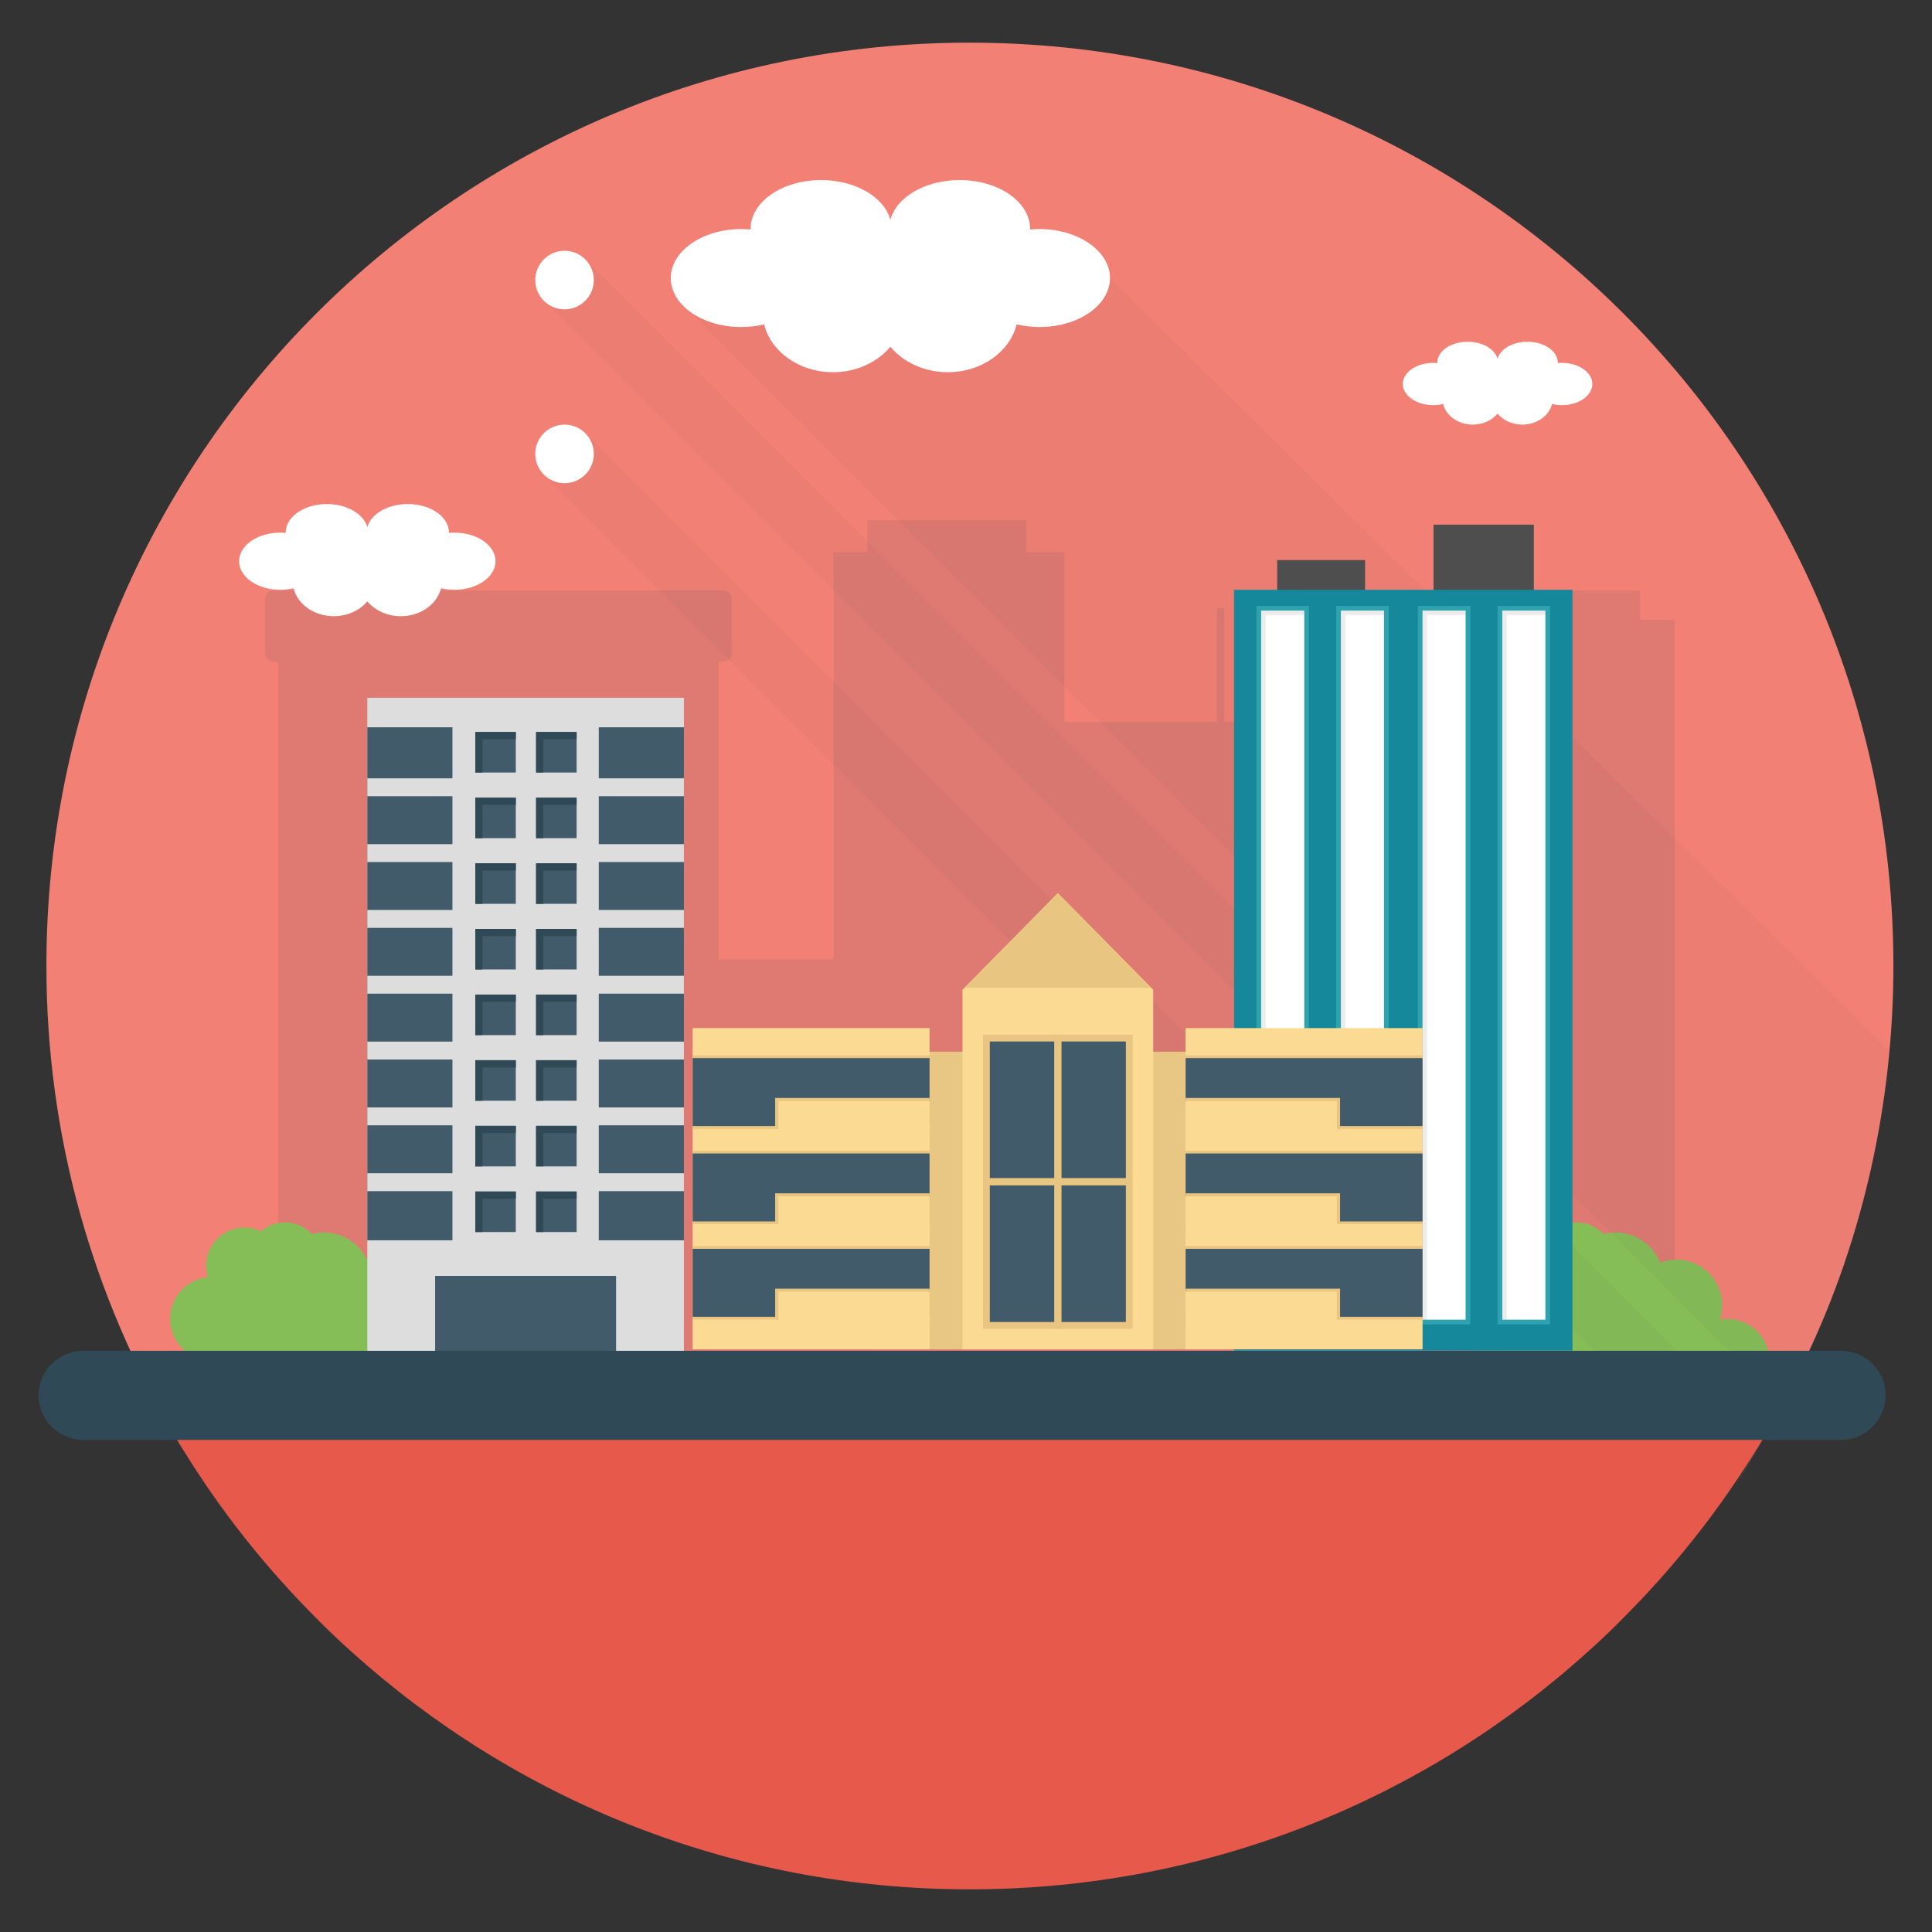 <?xml version="1.0" ?><svg enable-background="new 0 0 50 50" id="Layer_1" version="1.1" viewBox="0 0 50 50" xml:space="preserve" xmlns="http://www.w3.org/2000/svg" xmlns:xlink="http://www.w3.org/1999/xlink"><rect x="0" y="0" width="50" height="50" fill="#333333" stroke="none"/><g><rect fill="#85C1BE" height="0.01" width="0.956" x="8.702" y="34.978"/><rect fill="#85C1BE" height="0.01" width="0.956" x="8.702" y="34.978"/><path d="M45.701,37.094H4.491c-2.09-3.55-3.29-7.68-3.29-12.1c0-13.2,10.7-23.89,23.89-23.89   c13.21,0,23.91,10.69,23.91,23.89c0,3.626-0.822,7.089-2.21,10.03c-0.32,0.71-0.68,1.4-1.08,2.07   C44.083,39.866,44.41,39.327,45.701,37.094z" fill="#F38075"/><path d="M4.491,37.094c0.09,0.15,0.17,0.29,0.26,0.44c-0.1-0.15-0.18-0.29-0.27-0.44H4.491z" fill="#B47C65"/><path d="M42.441,16.041v-0.76h-3.768v0.76h-0.8v1.56v1.698v0.682v4.499v0.484v3.139H35.86v-9.419   h-4.175v-2.94h-0.187v2.94H27.55v-0.08V17.97v-0.142v-0.107v-0.787v-0.107v-0.775v-0.107v-0.787V15.05v-0.757h-0.986v-0.831h-4.116   v0.831h-0.874v1.704v1.854v0.745v4.914v0.529v0.787h-2.979v-7.701h0.12c0.121,0,0.221-0.093,0.221-0.214v-1.41   c0-0.121-0.1-0.221-0.221-0.221H7.078c-0.121,0-0.221,0.1-0.221,0.221v1.41c0,0.121,0.1,0.214,0.221,0.214h0.121v17.844h8.803   h2.595h2.979h0.298h0.908h2.5h1.063h1.206h10.323h0.028h1.076h3.263h1.104v-1.567v-0.308v-0.098v-0.709v-0.098v-0.72V31.37V30.66   v-0.098v-0.721v-0.098v-0.709v-0.098v-0.033v-0.682v-0.005v-0.098v-0.709V27.31v-0.721v-0.066v-0.032v-0.709v-0.098v-0.72v-0.098   v-0.709v-0.098v-0.721v-0.098v-0.709v-0.098v-0.72v-0.098v-0.709v-0.098v-0.721v-0.098v-0.58v-0.13v-0.098v-0.72V18.36V17.65   v-0.098v-0.721v-0.098v-0.693H42.441z" fill="#2F4956" opacity="0.1"/><g><g><path d="M12.364,35.23c0,0.604-0.491,1.092-1.095,1.092c-0.526,0-0.963-0.371-1.07-0.865     c-0.214,0.264-0.538,0.434-0.906,0.434c-0.459,0-0.856-0.267-1.045-0.658c-0.242,0.352-0.645,0.582-1.101,0.582     c-0.51,0-0.953-0.286-1.174-0.708C5.828,35.18,5.665,35.22,5.489,35.22c-0.598,0-1.086-0.485-1.086-1.086     c0-0.563,0.428-1.026,0.976-1.082c-0.028-0.091-0.044-0.192-0.044-0.296c0-0.548,0.444-0.988,0.988-0.988     c0.154,0,0.302,0.035,0.431,0.101c0.167-0.148,0.387-0.233,0.623-0.233c0.274,0,0.522,0.116,0.699,0.302     c0.098-0.028,0.201-0.041,0.308-0.041c0.522,0,0.969,0.324,1.149,0.78c0.132-0.05,0.274-0.079,0.425-0.079     c0.651,0,1.18,0.529,1.18,1.18c0,0.132-0.022,0.258-0.06,0.374c0.063-0.013,0.126-0.019,0.192-0.019     C11.873,34.135,12.364,34.626,12.364,35.23z" fill="#85BE57"/><path d="M45.795,35.23c0,0.604-0.491,1.092-1.095,1.092c-0.526,0-0.963-0.371-1.07-0.865     c-0.214,0.264-0.538,0.434-0.906,0.434c-0.459,0-0.856-0.267-1.045-0.658c-0.242,0.352-0.645,0.582-1.101,0.582     c-0.51,0-0.953-0.286-1.174-0.708c-0.145,0.072-0.308,0.113-0.485,0.113c-0.598,0-1.086-0.485-1.086-1.086     c0-0.563,0.428-1.026,0.976-1.082c-0.028-0.091-0.044-0.192-0.044-0.296c0-0.548,0.444-0.988,0.988-0.988     c0.154,0,0.302,0.035,0.431,0.101c0.167-0.148,0.387-0.233,0.623-0.233c0.274,0,0.522,0.116,0.699,0.302     c0.098-0.028,0.201-0.041,0.308-0.041c0.522,0,0.969,0.324,1.149,0.78c0.132-0.05,0.274-0.079,0.425-0.079     c0.651,0,1.18,0.529,1.18,1.18c0,0.132-0.022,0.258-0.06,0.374c0.063-0.013,0.126-0.019,0.192-0.019     C45.304,34.135,45.795,34.626,45.795,35.23z" fill="#85BE57"/></g></g><g><g><path d="M48.905,27.204c-0.1,1.14-0.29,2.25-0.55,3.34c-0.37,1.56-0.89,3.06-1.56,4.48     c-0.2,0.45-0.42,0.89-0.66,1.32l-28.29-28.29h1.53l9.35-0.86L48.905,27.204z" fill="#444444" opacity="0.05"/><path d="M45.645,37.214c-0.27,0.44-0.54,0.88-0.84,1.3l-30.73-30.73     c-0.01-0.01-0.02-0.03-0.04-0.04l1.14-1L45.645,37.214z" fill="#444444" opacity="0.05"/><path d="M43.795,39.864c-0.3,0.4-0.63,0.79-0.98,1.16l-28.74-28.74     c-0.01-0.01-0.02-0.03-0.04-0.04l1.14-1L43.795,39.864z" fill="#444444" opacity="0.05"/><path d="M28.726,7.196c0,0.702-0.818,1.268-1.824,1.268c-0.206,0-0.407-0.026-0.591-0.069     c-0.176,0.707-0.908,1.238-1.782,1.238c-0.612,0-1.156-0.261-1.486-0.66c-0.33,0.398-0.874,0.66-1.486,0.66     c-0.874,0-1.606-0.531-1.782-1.238c-0.184,0.043-0.385,0.069-0.591,0.069c-1.006,0-1.824-0.565-1.824-1.268     c0-0.698,0.818-1.268,1.824-1.268c0.081,0,0.163,0.004,0.24,0.013V5.928c0-0.702,0.818-1.268,1.824-1.268     c0.891,0,1.636,0.441,1.794,1.028c0.158-0.587,0.904-1.028,1.794-1.028c1.006,0,1.824,0.565,1.824,1.268v0.013     c0.077-0.009,0.158-0.013,0.24-0.013C27.908,5.928,28.726,6.498,28.726,7.196z" fill="#FFFFFF"/><path d="M12.824,14.524c0,0.41-0.478,0.74-1.065,0.74c-0.12,0-0.238-0.015-0.345-0.04     c-0.103,0.413-0.53,0.723-1.04,0.723c-0.358,0-0.675-0.153-0.868-0.385c-0.193,0.233-0.51,0.385-0.868,0.385     c-0.51,0-0.938-0.31-1.04-0.723c-0.108,0.025-0.225,0.04-0.345,0.04c-0.588,0-1.065-0.33-1.065-0.74     c0-0.408,0.478-0.74,1.065-0.74c0.048,0,0.095,0.003,0.14,0.008v-0.008c0-0.41,0.478-0.74,1.065-0.74     c0.52,0,0.955,0.258,1.048,0.6c0.093-0.343,0.528-0.6,1.048-0.6c0.588,0,1.065,0.33,1.065,0.74v0.008     c0.045-0.005,0.093-0.008,0.14-0.008C12.347,13.783,12.824,14.116,12.824,14.524z" fill="#FFFFFF"/><path d="M41.209,9.938c0,0.303-0.353,0.547-0.787,0.547c-0.089,0-0.176-0.011-0.255-0.03     c-0.076,0.305-0.392,0.534-0.769,0.534c-0.264,0-0.499-0.113-0.641-0.285c-0.142,0.172-0.377,0.285-0.641,0.285     c-0.377,0-0.693-0.229-0.769-0.534c-0.079,0.018-0.166,0.03-0.255,0.03c-0.434,0-0.787-0.244-0.787-0.547     c0-0.301,0.353-0.547,0.787-0.547c0.035,0,0.07,0.002,0.103,0.006V9.391c0-0.303,0.353-0.547,0.787-0.547     c0.384,0,0.706,0.19,0.774,0.443c0.068-0.253,0.39-0.443,0.774-0.443c0.434,0,0.787,0.244,0.787,0.547v0.006     c0.033-0.004,0.068-0.006,0.103-0.006C40.856,9.391,41.209,9.637,41.209,9.938z" fill="#FFFFFF"/><circle cx="14.61" cy="7.248" fill="#FFFFFF" r="0.758"/><circle cx="14.61" cy="11.747" fill="#FFFFFF" r="0.758"/></g></g><g><g><rect fill="#4E4E4E" height="6.518" width="2.276" x="33.053" y="14.495"/><rect fill="#4E4E4E" height="7.435" width="2.597" x="37.099" y="13.578"/><rect fill="#15889B" height="19.689" width="8.758" x="31.937" y="15.264"/><g><g><g><g><g><rect fill="#2EA3AF" height="18.596" width="1.359" x="32.516" y="15.68"/><rect fill="#FFFFFF" height="18.351" width="1.115" x="32.639" y="15.802"/><polygon fill="#444444" opacity="0.1" points="33.754,15.802 33.754,15.917 32.754,15.917 32.754,34.153 32.639,34.153           32.639,15.802         "/></g></g></g><g><g><g><rect fill="#2EA3AF" height="18.596" width="1.359" x="34.58" y="15.68"/><rect fill="#FFFFFF" height="18.351" width="1.115" x="34.702" y="15.802"/><polygon fill="#444444" opacity="0.1" points="35.817,15.802 35.817,15.917 34.817,15.917 34.817,34.153 34.702,34.153           34.702,15.802         "/></g></g></g></g><g><g><g><g><rect fill="#2EA3AF" height="18.596" width="1.359" x="36.693" y="15.68"/><rect fill="#FFFFFF" height="18.351" width="1.115" x="36.815" y="15.802"/><polygon fill="#444444" opacity="0.1" points="37.93,15.802 37.93,15.917 36.93,15.917 36.93,34.153 36.815,34.153           36.815,15.802         "/></g></g></g><g><g><g><rect fill="#2EA3AF" height="18.596" width="1.359" x="38.757" y="15.68"/><rect fill="#FFFFFF" height="18.351" width="1.115" x="38.879" y="15.802"/><polygon fill="#444444" opacity="0.1" points="39.994,15.802 39.994,15.917 38.994,15.917 38.994,34.153 38.879,34.153           38.879,15.802         "/></g></g></g></g></g></g><g><rect fill="#DDDDDD" height="16.91" width="8.193" x="9.506" y="18.059"/><rect fill="#415B6B" height="13.277" width="2.203" x="9.506" y="18.822"/><rect fill="#415B6B" height="13.277" width="2.203" x="15.496" y="18.822"/><rect fill="#DDDDDD" height="0.463" width="8.193" x="9.506" y="20.143"/><rect fill="#DDDDDD" height="0.463" width="8.193" x="9.506" y="21.846"/><rect fill="#DDDDDD" height="0.463" width="8.193" x="9.506" y="23.55"/><rect fill="#DDDDDD" height="0.463" width="8.193" x="9.506" y="25.253"/><rect fill="#DDDDDD" height="0.463" width="8.193" x="9.506" y="26.957"/><rect fill="#DDDDDD" height="0.463" width="8.193" x="9.506" y="28.66"/><rect fill="#DDDDDD" height="0.463" width="8.193" x="9.506" y="30.364"/><rect fill="#415B6B" height="1.948" width="4.683" x="11.261" y="33.02"/><g><g><rect fill="#415B6B" height="1.049" width="1.049" x="12.3" y="18.944"/><polygon fill="#2F4956" points="13.349,18.944 13.349,19.131 12.487,19.131 12.487,19.993 12.3,19.993 12.3,18.944      "/></g><g><rect fill="#415B6B" height="1.049" width="1.049" x="13.874" y="18.944"/><polygon fill="#2F4956" points="14.923,18.944 14.923,19.131 14.061,19.131 14.061,19.993 13.874,19.993 13.874,18.944             "/></g></g><g><g><rect fill="#415B6B" height="1.049" width="1.049" x="12.3" y="20.643"/><polygon fill="#2F4956" points="13.349,20.643 13.349,20.83 12.487,20.83 12.487,21.692 12.3,21.692 12.3,20.643      "/></g><g><rect fill="#415B6B" height="1.049" width="1.049" x="13.874" y="20.643"/><polygon fill="#2F4956" points="14.923,20.643 14.923,20.83 14.061,20.83 14.061,21.692 13.874,21.692 13.874,20.643      "/></g></g><g><g><rect fill="#415B6B" height="1.049" width="1.049" x="12.3" y="22.342"/><polygon fill="#2F4956" points="13.349,22.342 13.349,22.529 12.487,22.529 12.487,23.391 12.3,23.391 12.3,22.342      "/></g><g><rect fill="#415B6B" height="1.049" width="1.049" x="13.874" y="22.342"/><polygon fill="#2F4956" points="14.923,22.342 14.923,22.529 14.061,22.529 14.061,23.391 13.874,23.391 13.874,22.342             "/></g></g><g><g><rect fill="#415B6B" height="1.049" width="1.049" x="12.3" y="24.041"/><polygon fill="#2F4956" points="13.349,24.04 13.349,24.228 12.487,24.228 12.487,25.09 12.3,25.09 12.3,24.04      "/></g><g><rect fill="#415B6B" height="1.049" width="1.049" x="13.874" y="24.041"/><polygon fill="#2F4956" points="14.923,24.04 14.923,24.228 14.061,24.228 14.061,25.09 13.874,25.09 13.874,24.04      "/></g></g><g><g><rect fill="#415B6B" height="1.049" width="1.049" x="12.3" y="25.74"/><polygon fill="#2F4956" points="13.349,25.739 13.349,25.927 12.487,25.927 12.487,26.789 12.3,26.789 12.3,25.739      "/></g><g><rect fill="#415B6B" height="1.049" width="1.049" x="13.874" y="25.74"/><polygon fill="#2F4956" points="14.923,25.739 14.923,25.927 14.061,25.927 14.061,26.789 13.874,26.789 13.874,25.739             "/></g></g><g><g><rect fill="#415B6B" height="1.049" width="1.049" x="12.3" y="27.438"/><polygon fill="#2F4956" points="13.349,27.438 13.349,27.626 12.487,27.626 12.487,28.487 12.3,28.487 12.3,27.438      "/></g><g><rect fill="#415B6B" height="1.049" width="1.049" x="13.874" y="27.438"/><polygon fill="#2F4956" points="14.923,27.438 14.923,27.626 14.061,27.626 14.061,28.487 13.874,28.487 13.874,27.438             "/></g></g><g><g><rect fill="#415B6B" height="1.049" width="1.049" x="12.3" y="29.137"/><polygon fill="#2F4956" points="13.349,29.137 13.349,29.324 12.487,29.324 12.487,30.186 12.3,30.186 12.3,29.137      "/></g><g><rect fill="#415B6B" height="1.049" width="1.049" x="13.874" y="29.137"/><polygon fill="#2F4956" points="14.923,29.137 14.923,29.324 14.061,29.324 14.061,30.186 13.874,30.186 13.874,29.137             "/></g></g><g><g><rect fill="#415B6B" height="1.049" width="1.049" x="12.3" y="30.836"/><polygon fill="#2F4956" points="13.349,30.836 13.349,31.023 12.487,31.023 12.487,31.885 12.3,31.885 12.3,30.836      "/></g><g><rect fill="#415B6B" height="1.049" width="1.049" x="13.874" y="30.836"/><polygon fill="#2F4956" points="14.923,30.836 14.923,31.023 14.061,31.023 14.061,31.885 13.874,31.885 13.874,30.836             "/></g></g></g><g><rect fill="#E8C785" height="7.703" width="9.797" x="22.478" y="27.218"/><g><rect fill="#FBDB93" height="8.313" width="6.131" x="30.685" y="26.607"/><g><g><g><polygon fill="#E8C580" points="30.684,27.313 30.684,28.493 34.597,28.493 34.597,29.213 36.815,29.213 36.815,27.313                 "/><polygon fill="#415B6B" points="30.684,27.384 30.684,28.493 34.597,28.493 34.597,29.142 36.815,29.142 36.815,27.384                 "/></g></g><rect fill="#E8C580" height="0.798" transform="matrix(-1 -4.460666e-011 4.460666e-011 -1 65.366 57.628)" width="3.996" x="30.685" y="28.415"/><rect fill="#FBDB93" height="0.785" transform="matrix(-1 -4.463242e-011 4.463242e-011 -1 65.282 57.772)" width="3.912" x="30.685" y="28.493"/></g><g><g><g><polygon fill="#E8C580" points="30.684,29.781 30.684,30.961 34.597,30.961 34.597,31.681 36.815,31.681 36.815,29.781                 "/><polygon fill="#415B6B" points="30.684,29.852 30.684,30.961 34.597,30.961 34.597,31.61 36.815,31.61 36.815,29.852                 "/></g></g><rect fill="#E8C580" height="0.798" transform="matrix(-1 -4.460666e-011 4.460666e-011 -1 65.366 62.564)" width="3.996" x="30.685" y="30.883"/><rect fill="#FBDB93" height="0.785" transform="matrix(-1 -4.463242e-011 4.463242e-011 -1 65.282 62.708)" width="3.912" x="30.685" y="30.961"/></g><g><g><g><polygon fill="#E8C580" points="30.684,32.249 30.684,33.429 34.597,33.429 34.597,34.149 36.815,34.149 36.815,32.249                 "/><polygon fill="#415B6B" points="30.684,32.32 30.684,33.429 34.597,33.429 34.597,34.078 36.815,34.078 36.815,32.32                 "/></g></g><rect fill="#E8C580" height="0.798" transform="matrix(-1 -4.506185e-011 4.506185e-011 -1 65.366 67.5)" width="3.996" x="30.685" y="33.351"/><rect fill="#FBDB93" height="0.785" transform="matrix(-1 -4.509738e-011 4.509738e-011 -1 65.282 67.644)" width="3.912" x="30.685" y="33.43"/></g></g><g><rect fill="#FBDB93" height="8.313" width="6.131" x="17.926" y="26.607"/><g><g><g><polygon fill="#E8C580" points="24.057,27.313 24.057,28.493 20.145,28.493 20.145,29.213 17.926,29.213 17.926,27.313                 "/><polygon fill="#415B6B" points="24.057,27.384 24.057,28.493 20.145,28.493 20.145,29.142 17.926,29.142 17.926,27.384                 "/></g></g><rect fill="#E8C580" height="0.798" width="3.996" x="20.061" y="28.415"/><rect fill="#FBDB93" height="0.785" width="3.912" x="20.144" y="28.493"/></g><g><g><g><polygon fill="#E8C580" points="24.057,29.781 24.057,30.961 20.145,30.961 20.145,31.681 17.926,31.681 17.926,29.781                 "/><polygon fill="#415B6B" points="24.057,29.852 24.057,30.961 20.145,30.961 20.145,31.61 17.926,31.61 17.926,29.852                 "/></g></g><rect fill="#E8C580" height="0.798" width="3.996" x="20.061" y="30.883"/><rect fill="#FBDB93" height="0.785" width="3.912" x="20.144" y="30.961"/></g><g><g><g><polygon fill="#E8C580" points="24.057,32.249 24.057,33.429 20.145,33.429 20.145,34.149 17.926,34.149 17.926,32.249                 "/><polygon fill="#415B6B" points="24.057,32.32 24.057,33.429 20.145,33.429 20.145,34.078 17.926,34.078 17.926,32.32                 "/></g></g><rect fill="#E8C580" height="0.798" width="3.996" x="20.061" y="33.351"/><rect fill="#FBDB93" height="0.785" width="3.912" x="20.144" y="33.43"/></g></g><g><polygon fill="#FBDB93" points="29.845,34.921 24.909,34.921 24.909,25.616 27.377,23.114 29.845,25.616     "/><rect fill="#E8C580" height="7.613" width="3.875" x="25.439" y="26.777"/><rect fill="#415B6B" height="7.259" width="3.521" x="25.616" y="26.954"/><polygon fill="#E8C580" points="29.777,25.567 27.377,23.114 24.976,25.567     "/><rect fill="#E8C580" height="7.613" width="0.189" x="27.283" y="26.777"/><rect fill="#E8C580" height="0.189" width="3.652" x="25.551" y="30.489"/></g></g></g><path d="M45.705,37.096c-0.99,1.69-2.19,3.25-3.56,4.64c-0.33,0.34-0.68,0.68-1.04,1   c-4.23,3.83-9.85,6.16-16.01,6.16c-6.16,0-11.77-2.33-16.01-6.16c-0.36-0.32-0.71-0.66-1.04-1c-1.37-1.39-2.57-2.95-3.56-4.64   H45.705z" fill="#E7594A"/><g><g><g><path d="M48.799,36.112c0,0.634-0.519,1.153-1.161,1.153H2.16c-0.642,0-1.161-0.519-1.161-1.153      c0-0.642,0.519-1.154,1.161-1.154h45.478C48.279,34.959,48.799,35.47,48.799,36.112z" fill="#2F4956"/></g></g></g></g></svg>

